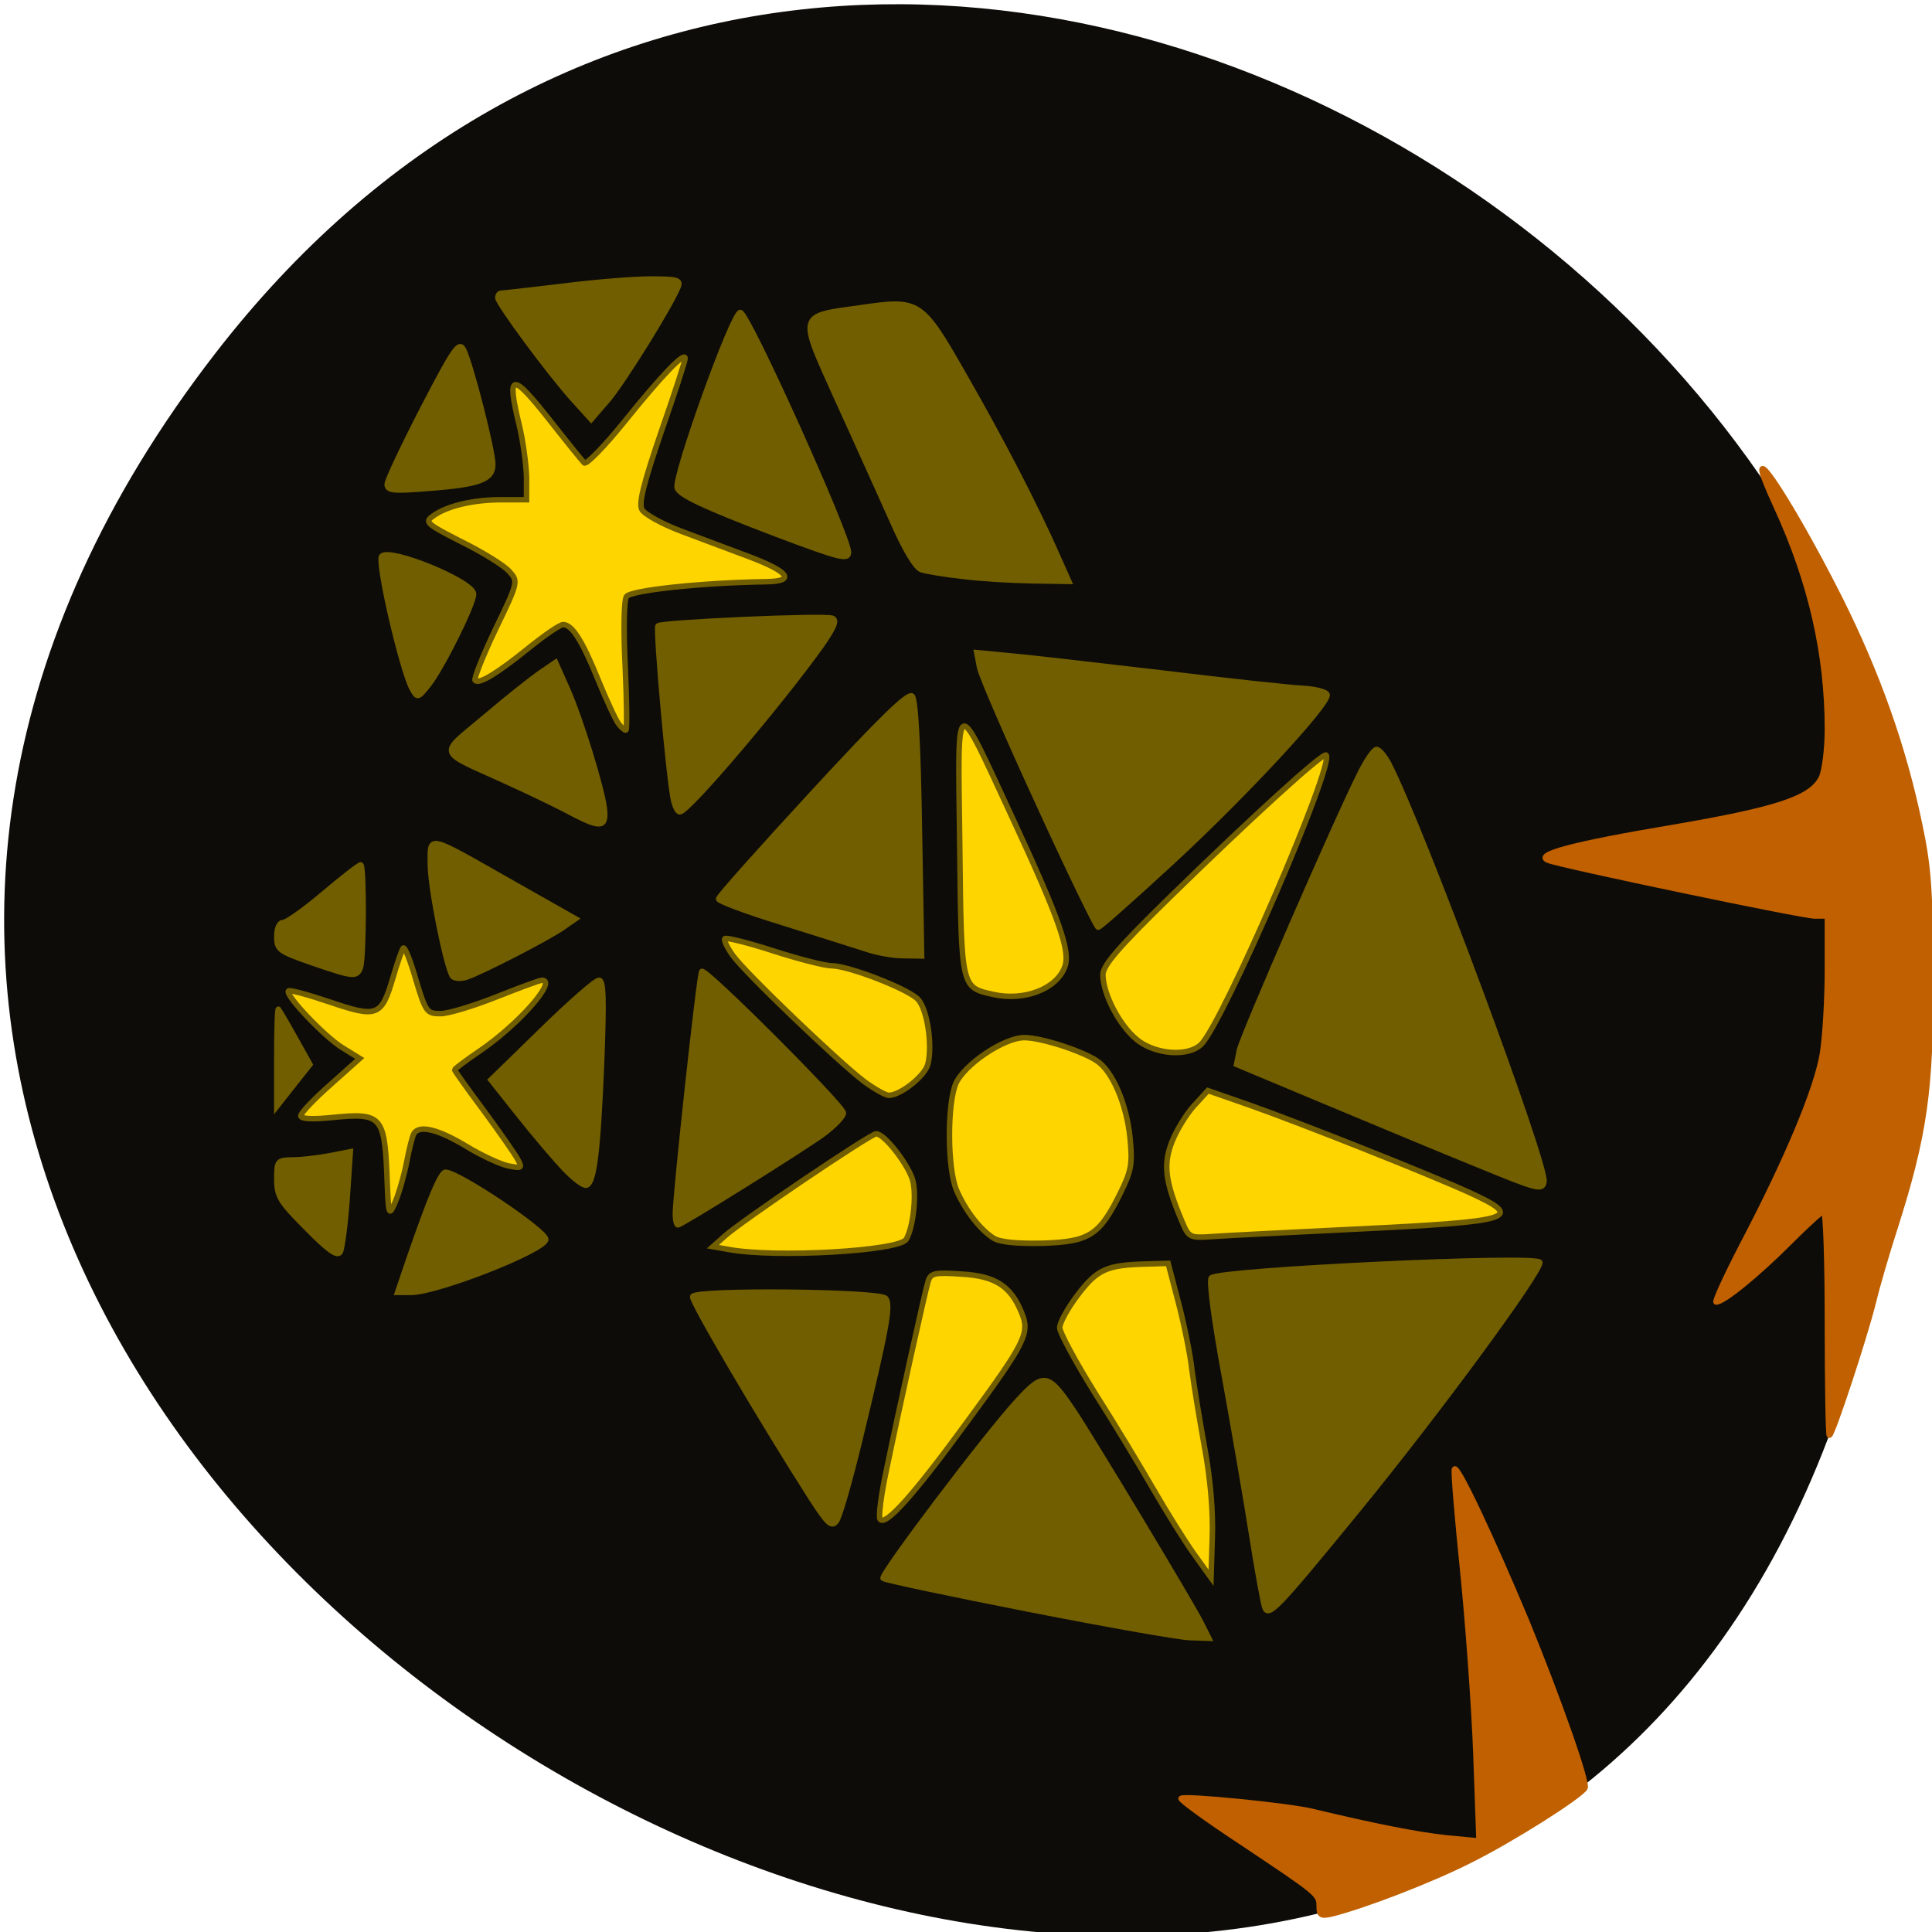 
<svg xmlns="http://www.w3.org/2000/svg" xmlns:xlink="http://www.w3.org/1999/xlink" width="24px" height="24px" viewBox="0 0 24 24" version="1.1">
<g id="surface1">
<path style=" stroke:none;fill-rule:nonzero;fill:rgb(5.49%,4.706%,3.137%);fill-opacity:1;" d="M 2.668 4.398 C -8.457 18.793 19.242 33.734 23.293 15.914 C 27.441 4.691 10.906 -6.27 2.668 4.398 Z M 2.668 4.398 "/>
<path style="fill-rule:evenodd;fill:rgb(44.314%,36.863%,0%);fill-opacity:1;stroke-width:0.725;stroke-linecap:butt;stroke-linejoin:miter;stroke:rgb(44.314%,36.863%,0%);stroke-opacity:1;stroke-miterlimit:4;" d="M 167.125 212.333 C 166.917 211.667 166.125 207.375 165.417 202.833 C 164.708 198.292 163.083 188.917 161.833 182 C 160.458 174.583 159.75 169.208 160.083 168.875 C 161.167 167.833 203.5 165.833 203.5 166.833 C 203.5 168.25 189.875 186.792 179.333 199.667 C 168.625 212.75 167.583 213.833 167.125 212.333 Z M 167.125 212.333 " transform="matrix(0.094,0,0,0.094,-0,0)"/>
<path style="fill-rule:evenodd;fill:rgb(44.314%,36.863%,0%);fill-opacity:1;stroke-width:0.725;stroke-linecap:butt;stroke-linejoin:miter;stroke:rgb(44.314%,36.863%,0%);stroke-opacity:1;stroke-miterlimit:4;" d="M 136 212.667 C 125.583 210.625 116.917 208.792 116.708 208.583 C 116.292 208.167 130.333 189.583 134.458 185.125 C 137.917 181.333 138.5 181.417 141.833 186.375 C 144.417 190.25 157.25 211.583 158.708 214.417 L 159.75 216.5 L 157.333 216.417 C 156.042 216.417 146.417 214.708 136 212.667 Z M 136 212.667 " transform="matrix(0.094,0,0,0.094,-0,0)"/>
<path style="fill-rule:evenodd;fill:rgb(44.314%,36.863%,0%);fill-opacity:1;stroke-width:0.725;stroke-linecap:butt;stroke-linejoin:miter;stroke:rgb(44.314%,36.863%,0%);stroke-opacity:1;stroke-miterlimit:4;" d="M 107.208 198 C 100.625 187.708 91.25 171.792 91.542 171.333 C 92.125 170.417 116.292 170.667 117.042 171.583 C 117.75 172.458 117.208 175.458 113.625 190.292 C 112.333 195.625 110.958 200.458 110.542 201 C 109.917 201.875 109.417 201.417 107.208 198 Z M 107.208 198 " transform="matrix(0.094,0,0,0.094,-0,0)"/>
<path style="fill-rule:evenodd;fill:rgb(44.314%,36.863%,0%);fill-opacity:1;stroke-width:0.725;stroke-linecap:butt;stroke-linejoin:miter;stroke:rgb(44.314%,36.863%,0%);stroke-opacity:1;stroke-miterlimit:4;" d="M 89.25 160.417 C 89.25 157.917 92.417 128.667 92.75 128.375 C 93.208 127.917 111.458 146.167 111.458 147.083 C 111.458 147.542 110.25 148.792 108.792 149.875 C 105.792 152.042 90.042 161.875 89.583 161.875 C 89.417 161.875 89.25 161.25 89.25 160.417 Z M 89.25 160.417 " transform="matrix(0.094,0,0,0.094,-0,0)"/>
<path style="fill-rule:evenodd;fill:rgb(44.314%,36.863%,0%);fill-opacity:1;stroke-width:0.725;stroke-linecap:butt;stroke-linejoin:miter;stroke:rgb(44.314%,36.863%,0%);stroke-opacity:1;stroke-miterlimit:4;" d="M 114.333 125.375 C 112.917 124.917 108 123.375 103.375 121.917 C 98.75 120.5 94.958 119.083 94.958 118.792 C 94.958 118.5 100.583 112.208 107.417 104.792 C 116.375 95.083 120.042 91.5 120.542 92 C 121 92.458 121.333 98.625 121.5 109.542 L 121.792 126.333 L 119.333 126.292 C 117.958 126.292 115.75 125.875 114.333 125.375 Z M 114.333 125.375 " transform="matrix(0.094,0,0,0.094,-0,0)"/>
<path style="fill-rule:evenodd;fill:rgb(44.314%,36.863%,0%);fill-opacity:1;stroke-width:0.725;stroke-linecap:butt;stroke-linejoin:miter;stroke:rgb(44.314%,36.863%,0%);stroke-opacity:1;stroke-miterlimit:4;" d="M 137.292 106.333 C 133.208 97.458 129.667 89.292 129.458 88.208 L 129.083 86.25 L 133.458 86.667 C 135.833 86.875 144.833 87.917 153.375 88.917 C 161.917 89.958 170.333 90.875 172.042 90.958 C 173.75 91.042 175.25 91.417 175.375 91.792 C 175.75 92.875 164.625 104.917 154.833 113.958 C 149.708 118.667 145.375 122.542 145.125 122.542 C 144.917 122.542 141.375 115.25 137.292 106.333 Z M 137.292 106.333 " transform="matrix(0.094,0,0,0.094,-0,0)"/>
<path style="fill-rule:evenodd;fill:rgb(44.314%,36.863%,0%);fill-opacity:1;stroke-width:0.725;stroke-linecap:butt;stroke-linejoin:miter;stroke:rgb(44.314%,36.863%,0%);stroke-opacity:1;stroke-miterlimit:4;" d="M 195.583 154.042 C 191.042 152.208 181.958 148.417 175.375 145.667 L 163.417 140.667 L 163.792 138.792 C 164.167 137 176.583 108.458 179.792 102.083 C 180.625 100.417 181.583 99.042 181.917 99.042 C 182.25 99.042 182.958 99.875 183.5 100.875 C 187.875 109.333 204.417 153.875 204.042 156.167 C 203.833 157.333 203.292 157.208 195.583 154.042 Z M 195.583 154.042 " transform="matrix(0.094,0,0,0.094,-0,0)"/>
<path style="fill-rule:evenodd;fill:rgb(44.314%,36.863%,0%);fill-opacity:1;stroke-width:0.725;stroke-linecap:butt;stroke-linejoin:miter;stroke:rgb(44.314%,36.863%,0%);stroke-opacity:1;stroke-miterlimit:4;" d="M 89.042 105.875 C 88.417 103.292 86.625 83.083 86.958 82.708 C 87.458 82.25 108.917 81.292 110 81.708 C 110.625 81.958 110.25 82.875 108.542 85.333 C 102.958 93.125 90.917 107.292 89.833 107.292 C 89.583 107.292 89.25 106.667 89.042 105.875 Z M 89.042 105.875 " transform="matrix(0.094,0,0,0.094,-0,0)"/>
<path style="fill-rule:evenodd;fill:rgb(44.314%,36.863%,0%);fill-opacity:1;stroke-width:0.725;stroke-linecap:butt;stroke-linejoin:miter;stroke:rgb(44.314%,36.863%,0%);stroke-opacity:1;stroke-miterlimit:4;" d="M 75.625 107.5 C 73.875 106.542 69.875 104.625 66.75 103.208 C 57.667 99.083 57.958 99.917 64 94.833 C 66.875 92.375 70.208 89.75 71.333 88.958 L 73.417 87.542 L 74.958 91 C 76.75 95.042 79.583 104.292 79.875 106.917 C 80.125 109.375 79.375 109.458 75.625 107.5 Z M 75.625 107.5 " transform="matrix(0.094,0,0,0.094,-0,0)"/>
<path style="fill-rule:evenodd;fill:rgb(44.314%,36.863%,0%);fill-opacity:1;stroke-width:0.725;stroke-linecap:butt;stroke-linejoin:miter;stroke:rgb(44.314%,36.863%,0%);stroke-opacity:1;stroke-miterlimit:4;" d="M 54.458 91 C 53.083 88.417 49.792 74.167 50.458 73.5 C 51.583 72.375 62.583 76.875 62.583 78.5 C 62.583 79.875 58.417 88.208 56.667 90.458 C 55.208 92.292 55.167 92.292 54.458 91 Z M 54.458 91 " transform="matrix(0.094,0,0,0.094,-0,0)"/>
<path style="fill-rule:evenodd;fill:rgb(44.314%,36.863%,0%);fill-opacity:1;stroke-width:0.725;stroke-linecap:butt;stroke-linejoin:miter;stroke:rgb(44.314%,36.863%,0%);stroke-opacity:1;stroke-miterlimit:4;" d="M 51.167 64 C 51.167 63.5 53.292 59 55.875 54 C 60 46.042 60.667 45.083 61.25 46.208 C 62.167 47.958 65.125 59.5 65.125 61.375 C 65.125 63.375 63.375 64.042 56.542 64.542 C 52 64.917 51.167 64.833 51.167 64 Z M 51.167 64 " transform="matrix(0.094,0,0,0.094,-0,0)"/>
<path style="fill-rule:evenodd;fill:rgb(44.314%,36.863%,0%);fill-opacity:1;stroke-width:0.725;stroke-linecap:butt;stroke-linejoin:miter;stroke:rgb(44.314%,36.863%,0%);stroke-opacity:1;stroke-miterlimit:4;" d="M 75.75 52.792 C 72.625 49.333 65.792 40.083 65.792 39.333 C 65.792 39 66 38.75 66.25 38.75 C 66.5 38.75 70.167 38.333 74.333 37.833 C 78.542 37.292 83.792 36.875 86 36.875 C 89.458 36.875 89.958 37 89.625 37.875 C 88.708 40.25 82.25 50.667 80.25 52.958 L 78.125 55.417 Z M 75.75 52.792 " transform="matrix(0.094,0,0,0.094,-0,0)"/>
<path style="fill-rule:evenodd;fill:rgb(44.314%,36.863%,0%);fill-opacity:1;stroke-width:0.725;stroke-linecap:butt;stroke-linejoin:miter;stroke:rgb(44.314%,36.863%,0%);stroke-opacity:1;stroke-miterlimit:4;" d="M 102.583 70.583 C 93.167 67 89.875 65.458 89.5 64.5 C 89 63.125 96.833 41.292 97.833 41.292 C 98.792 41.292 112.125 70.875 112.125 72.958 C 112.125 74.042 111.125 73.792 102.583 70.583 Z M 102.583 70.583 " transform="matrix(0.094,0,0,0.094,-0,0)"/>
<path style="fill-rule:evenodd;fill:rgb(44.314%,36.863%,0%);fill-opacity:1;stroke-width:0.725;stroke-linecap:butt;stroke-linejoin:miter;stroke:rgb(44.314%,36.863%,0%);stroke-opacity:1;stroke-miterlimit:4;" d="M 127.25 76.167 C 124.917 75.917 122.458 75.5 121.792 75.292 C 121.042 75.083 119.583 72.667 117.875 68.75 C 116.333 65.333 113.125 58.167 110.667 52.792 C 105.5 41.333 105.375 41.833 113.75 40.667 C 121.542 39.542 121.75 39.667 127.5 49.75 C 132.333 58.167 136.875 66.958 139.708 73.375 L 141.25 76.833 L 136.375 76.75 C 133.667 76.708 129.542 76.458 127.25 76.167 Z M 127.25 76.167 " transform="matrix(0.094,0,0,0.094,-0,0)"/>
<path style="fill-rule:evenodd;fill:rgb(44.314%,36.863%,0%);fill-opacity:1;stroke-width:0.725;stroke-linecap:butt;stroke-linejoin:miter;stroke:rgb(44.314%,36.863%,0%);stroke-opacity:1;stroke-miterlimit:4;" d="M 59.792 129 C 58.917 127.542 56.917 117.458 56.875 114.375 C 56.875 110.292 56.125 110.125 67.583 116.625 L 76.042 121.417 L 74.25 122.667 C 72 124.167 63.417 128.583 61.542 129.167 C 60.792 129.375 60 129.292 59.792 129 Z M 59.792 129 " transform="matrix(0.094,0,0,0.094,-0,0)"/>
<path style="fill-rule:evenodd;fill:rgb(44.314%,36.863%,0%);fill-opacity:1;stroke-width:0.725;stroke-linecap:butt;stroke-linejoin:miter;stroke:rgb(44.314%,36.863%,0%);stroke-opacity:1;stroke-miterlimit:4;" d="M 74.583 154.458 C 73.333 153.125 70.625 149.958 68.583 147.375 L 64.875 142.708 L 71.625 136.125 C 75.333 132.5 78.708 129.542 79.167 129.542 C 79.75 129.542 79.833 131.958 79.5 140.458 C 79 152.417 78.5 156.292 77.5 156.625 C 77.125 156.75 75.833 155.75 74.583 154.458 Z M 74.583 154.458 " transform="matrix(0.094,0,0,0.094,-0,0)"/>
<path style="fill-rule:evenodd;fill:rgb(44.314%,36.863%,0%);fill-opacity:1;stroke-width:0.725;stroke-linecap:butt;stroke-linejoin:miter;stroke:rgb(44.314%,36.863%,0%);stroke-opacity:1;stroke-miterlimit:4;" d="M 54 166.5 C 56.833 158.292 58.25 154.917 58.875 154.917 C 60.542 154.917 72.125 162.667 72.125 163.792 C 72.125 165.167 57.792 170.792 54.333 170.792 L 52.542 170.792 Z M 54 166.5 " transform="matrix(0.094,0,0,0.094,-0,0)"/>
<path style="fill-rule:evenodd;fill:rgb(44.314%,36.863%,0%);fill-opacity:1;stroke-width:0.725;stroke-linecap:butt;stroke-linejoin:miter;stroke:rgb(44.314%,36.863%,0%);stroke-opacity:1;stroke-miterlimit:4;" d="M 40.542 162.333 C 37 158.792 36.583 158.083 36.583 155.833 C 36.583 153.417 36.667 153.333 38.625 153.292 C 39.792 153.292 41.958 153.042 43.5 152.75 L 46.292 152.208 L 45.875 158.417 C 45.625 161.833 45.208 165 44.958 165.458 C 44.583 166.083 43.417 165.25 40.542 162.333 Z M 40.542 162.333 " transform="matrix(0.094,0,0,0.094,-0,0)"/>
<path style="fill-rule:evenodd;fill:rgb(44.314%,36.863%,0%);fill-opacity:1;stroke-width:0.725;stroke-linecap:butt;stroke-linejoin:miter;stroke:rgb(44.314%,36.863%,0%);stroke-opacity:1;stroke-miterlimit:4;" d="M 36.583 139.667 C 36.583 136.083 36.667 133.25 36.792 133.375 C 36.917 133.542 37.917 135.208 39 137.167 L 40.958 140.667 L 38.75 143.458 L 36.583 146.208 Z M 36.583 139.667 " transform="matrix(0.094,0,0,0.094,-0,0)"/>
<path style="fill-rule:evenodd;fill:rgb(44.314%,36.863%,0%);fill-opacity:1;stroke-width:0.725;stroke-linecap:butt;stroke-linejoin:miter;stroke:rgb(44.314%,36.863%,0%);stroke-opacity:1;stroke-miterlimit:4;" d="M 41.167 127.208 C 36.875 125.708 36.583 125.5 36.583 123.75 C 36.583 122.667 36.917 121.917 37.417 121.917 C 37.875 121.917 40.292 120.208 42.792 118.083 C 45.25 116 47.458 114.292 47.667 114.292 C 48.125 114.292 48.083 126.625 47.625 127.875 C 47.125 129.167 46.75 129.125 41.167 127.208 Z M 41.167 127.208 " transform="matrix(0.094,0,0,0.094,-0,0)"/>
<path style="fill-rule:evenodd;fill:rgb(100%,83.529%,0%);fill-opacity:1;stroke-width:0.725;stroke-linecap:butt;stroke-linejoin:miter;stroke:rgb(44.314%,36.863%,0%);stroke-opacity:1;stroke-miterlimit:4;" d="M 131.375 163.667 C 129.583 162.583 127.542 159.958 126.375 157.208 C 125.208 154.333 125.167 146.042 126.292 143.25 C 127.375 140.708 132.667 137.125 135.375 137.125 C 137.542 137.125 142.875 138.833 144.917 140.167 C 146.958 141.458 148.875 145.833 149.333 150.333 C 149.667 153.75 149.542 154.667 148.083 157.625 C 145.333 163.208 144 164.083 137.917 164.292 C 134.583 164.375 132.25 164.167 131.375 163.667 Z M 131.375 163.667 " transform="matrix(0.094,0,0,0.094,-0,0)"/>
<path style="fill-rule:evenodd;fill:rgb(100%,83.529%,0%);fill-opacity:1;stroke-width:0.725;stroke-linecap:butt;stroke-linejoin:miter;stroke:rgb(44.314%,36.863%,0%);stroke-opacity:1;stroke-miterlimit:4;" d="M 96.333 165.125 L 94.208 164.75 L 95.708 163.417 C 97.875 161.417 115.042 149.833 115.792 149.833 C 116.917 149.833 120.208 154.125 120.667 156.167 C 121.125 158.292 120.625 162.333 119.75 163.792 C 118.792 165.333 102.417 166.25 96.333 165.125 Z M 96.333 165.125 " transform="matrix(0.094,0,0,0.094,-0,0)"/>
<path style="fill-rule:evenodd;fill:rgb(100%,83.529%,0%);fill-opacity:1;stroke-width:0.725;stroke-linecap:butt;stroke-linejoin:miter;stroke:rgb(44.314%,36.863%,0%);stroke-opacity:1;stroke-miterlimit:4;" d="M 114.25 142.958 C 110.917 140.458 98.5 128.583 96.833 126.25 C 96.083 125.208 95.625 124.208 95.792 124.042 C 96 123.875 98.875 124.583 102.208 125.667 C 105.583 126.75 109 127.625 109.875 127.625 C 112.125 127.625 120.083 130.708 121.333 132.083 C 122.542 133.417 123.25 138.125 122.625 140.625 C 122.25 142.167 119 144.75 117.458 144.75 C 117.042 144.75 115.625 143.958 114.25 142.958 Z M 114.25 142.958 " transform="matrix(0.094,0,0,0.094,-0,0)"/>
<path style="fill-rule:evenodd;fill:rgb(100%,83.529%,0%);fill-opacity:1;stroke-width:0.725;stroke-linecap:butt;stroke-linejoin:miter;stroke:rgb(44.314%,36.863%,0%);stroke-opacity:1;stroke-miterlimit:4;" d="M 131.25 131.417 C 127 130.458 127.042 130.667 126.833 111.583 C 126.583 91.25 126.083 91.5 133.792 108.083 C 140 121.458 141.5 125.75 140.708 127.792 C 139.625 130.708 135.333 132.333 131.25 131.417 Z M 131.25 131.417 " transform="matrix(0.094,0,0,0.094,-0,0)"/>
<path style="fill-rule:evenodd;fill:rgb(100%,83.529%,0%);fill-opacity:1;stroke-width:0.725;stroke-linecap:butt;stroke-linejoin:miter;stroke:rgb(44.314%,36.863%,0%);stroke-opacity:1;stroke-miterlimit:4;" d="M 150.167 137.333 C 147.875 135.417 145.792 131.375 145.75 128.833 C 145.75 127.583 147.75 125.25 154.792 118.375 C 165.333 108.083 174.875 99.375 175.25 99.792 C 176.417 100.958 161.667 135.083 158.75 138 C 157.042 139.708 152.583 139.375 150.167 137.333 Z M 150.167 137.333 " transform="matrix(0.094,0,0,0.094,-0,0)"/>
<path style="fill-rule:evenodd;fill:rgb(100%,83.529%,0%);fill-opacity:1;stroke-width:0.725;stroke-linecap:butt;stroke-linejoin:miter;stroke:rgb(44.314%,36.863%,0%);stroke-opacity:1;stroke-miterlimit:4;" d="M 157.792 205.375 C 156.542 203.625 154.125 199.75 152.417 196.792 C 150.708 193.833 147.25 188.083 144.667 184.042 C 142.125 179.958 140.042 176.083 140.042 175.458 C 140.042 174.792 141.125 172.833 142.458 171.083 C 145 167.75 146.25 167.167 151.5 167.042 L 154.375 166.958 L 155.75 172.208 C 156.5 175.083 157.292 179 157.5 180.917 C 157.75 182.875 158.5 187.458 159.167 191.167 C 159.958 195.375 160.333 199.833 160.208 203.208 L 160.042 208.5 Z M 157.792 205.375 " transform="matrix(0.094,0,0,0.094,-0,0)"/>
<path style="fill-rule:evenodd;fill:rgb(100%,83.529%,0%);fill-opacity:1;stroke-width:0.725;stroke-linecap:butt;stroke-linejoin:miter;stroke:rgb(44.314%,36.863%,0%);stroke-opacity:1;stroke-miterlimit:4;" d="M 116.292 200.75 C 116.083 200.375 116.458 197.417 117.167 194.167 C 118.75 186.458 122.208 170.792 122.667 169.292 C 123 168.25 123.542 168.125 127.083 168.375 C 131.542 168.625 133.583 169.958 135 173.458 C 136.125 176.167 135.583 177.333 127.792 187.917 C 120.708 197.625 116.958 201.792 116.292 200.75 Z M 116.292 200.75 " transform="matrix(0.094,0,0,0.094,-0,0)"/>
<path style="fill-rule:evenodd;fill:rgb(100%,83.529%,0%);fill-opacity:1;stroke-width:0.725;stroke-linecap:butt;stroke-linejoin:miter;stroke:rgb(44.314%,36.863%,0%);stroke-opacity:1;stroke-miterlimit:4;" d="M 51.125 155 C 50.792 147.542 50.292 147.042 44.042 147.667 C 41.25 147.958 39.75 147.875 39.75 147.458 C 39.75 147.083 41.5 145.25 43.667 143.333 L 47.542 139.875 L 45.25 138.458 C 42.875 137 37.625 131.458 38.125 130.958 C 38.292 130.792 40.75 131.458 43.583 132.417 C 49.833 134.542 50.417 134.333 51.917 129.25 C 52.5 127.25 53.125 125.458 53.292 125.292 C 53.5 125.083 54.25 127 54.958 129.458 C 56.25 133.75 56.417 133.958 58.208 133.958 C 59.25 133.958 62.542 132.958 65.583 131.75 C 68.625 130.542 71.333 129.542 71.625 129.542 C 73.667 129.542 68.667 135.25 63.542 138.792 C 61.625 140.083 60.083 141.25 60.083 141.375 C 60.083 141.5 61.792 143.917 63.917 146.75 C 66 149.583 68.042 152.5 68.417 153.208 C 69.042 154.375 68.958 154.417 67.208 154.083 C 66.167 153.875 63.625 152.708 61.583 151.458 C 57.917 149.25 55.417 148.625 54.708 149.792 C 54.5 150.125 54.083 151.792 53.75 153.542 C 53.417 155.25 52.75 157.625 52.25 158.792 C 51.375 160.875 51.333 160.792 51.125 155 Z M 51.125 155 " transform="matrix(0.094,0,0,0.094,-0,0)"/>
<path style="fill-rule:evenodd;fill:rgb(100%,83.529%,0%);fill-opacity:1;stroke-width:0.725;stroke-linecap:butt;stroke-linejoin:miter;stroke:rgb(44.314%,36.863%,0%);stroke-opacity:1;stroke-miterlimit:4;" d="M 81.792 95.708 C 81.417 95.292 80.208 92.667 79.042 89.833 C 76.917 84.583 75.583 82.542 74.417 82.542 C 74 82.542 72 83.917 69.875 85.625 C 65.708 89 63.292 90.458 62.792 89.917 C 62.583 89.75 63.792 86.708 65.458 83.208 C 68.5 76.917 68.5 76.833 67.292 75.5 C 66.625 74.75 63.833 73 61.042 71.625 C 56.375 69.25 56.083 69 57.208 68.208 C 59 66.875 62.5 66.042 66.25 66.042 L 69.583 66.042 L 69.583 63.042 C 69.542 61.375 69.125 58.292 68.625 56.208 C 66.917 49.167 67.583 49.083 72.833 55.75 C 74.958 58.458 76.917 60.875 77.208 61.167 C 77.458 61.458 79.833 59.042 82.458 55.792 C 87.458 49.583 90.542 46.375 90.542 47.375 C 90.542 47.708 89.125 52.083 87.375 57.083 C 85.083 63.792 84.375 66.542 84.833 67.333 C 85.167 67.958 87.5 69.25 90.042 70.208 C 92.583 71.167 96.625 72.667 99.042 73.583 C 104.333 75.583 105.167 76.833 101.208 76.875 C 92.792 77 83.375 78 82.792 78.833 C 82.458 79.333 82.375 83.125 82.625 88.125 C 82.833 92.75 82.875 96.5 82.708 96.5 C 82.583 96.5 82.125 96.167 81.792 95.708 Z M 81.792 95.708 " transform="matrix(0.094,0,0,0.094,-0,0)"/>
<path style="fill-rule:evenodd;fill:rgb(100%,83.529%,0%);fill-opacity:1;stroke-width:0.725;stroke-linecap:butt;stroke-linejoin:miter;stroke:rgb(44.314%,36.863%,0%);stroke-opacity:1;stroke-miterlimit:4;" d="M 156.167 161.333 C 154 156.167 153.708 153.958 154.833 151 C 155.417 149.458 156.75 147.292 157.75 146.167 L 159.625 144.125 L 165.25 146.083 C 172.5 148.667 188.667 155.083 194.167 157.583 C 201.625 161 200.25 161.417 178.625 162.458 C 170.167 162.875 161.833 163.292 160.167 163.417 C 157.208 163.625 157.083 163.542 156.167 161.333 Z M 156.167 161.333 " transform="matrix(0.094,0,0,0.094,-0,0)"/>
<path style="fill-rule:evenodd;fill:rgb(75.294%,37.647%,0%);fill-opacity:1;stroke-width:0.844;stroke-linecap:butt;stroke-linejoin:miter;stroke:rgb(75.294%,37.647%,0%);stroke-opacity:1;stroke-miterlimit:4;" d="M 253.982 188.204 C 253.982 178.514 253.742 170.594 253.407 170.594 C 253.12 170.594 250.725 172.857 248.139 175.562 C 243.445 180.432 238.272 184.859 237.123 184.859 C 236.836 184.859 238.656 180.727 241.194 175.661 C 247.947 162.28 252.306 151.409 253.216 145.9 C 253.647 143.194 253.982 137.193 253.982 132.569 L 253.982 124.157 L 252.066 124.157 C 250.246 124.157 213.894 116.286 211.691 115.401 C 209.44 114.515 215.475 112.843 230.466 110.236 C 246.51 107.383 251.491 105.661 253.072 102.414 C 253.551 101.381 253.982 97.938 253.982 94.79 C 253.982 82.984 251.491 71.67 246.271 59.864 C 240.236 46.336 247.66 57.404 255.754 74.031 C 261.501 85.935 265.524 97.594 267.967 109.941 C 269.308 116.483 269.547 120.418 269.595 133.897 C 269.643 151.507 268.685 158.591 264.183 173.25 C 263.034 176.939 261.549 182.154 260.927 184.859 C 259.538 190.615 254.7 205.815 254.269 205.815 C 254.126 205.815 253.982 197.895 253.982 188.204 Z M 253.982 188.204 " transform="matrix(0.082,0,0,0.079,1.875,1.571)"/>
<path style="fill-rule:evenodd;fill:rgb(75.294%,37.647%,0%);fill-opacity:1;stroke-width:0.725;stroke-linecap:butt;stroke-linejoin:miter;stroke:rgb(75.294%,37.647%,0%);stroke-opacity:1;stroke-miterlimit:4;" d="M 174.333 251.958 C 174.333 250.292 174.25 250.25 163.958 243.375 C 159.458 240.417 155.917 237.833 156.083 237.667 C 156.5 237.25 170.25 238.625 173.375 239.375 C 181.542 241.333 187.208 242.458 191.083 242.875 L 195.458 243.292 L 195.042 231.625 C 194.792 225.208 194 214.333 193.292 207.417 C 192.583 200.5 192.083 194.542 192.208 194.167 C 192.5 193.333 197.167 203.292 201.75 214.25 C 205.958 224.542 209.875 235.625 209.458 236.292 C 208.75 237.417 199.75 243.125 194.292 245.833 C 189.042 248.5 180.208 251.875 176.042 252.917 C 174.583 253.25 174.333 253.125 174.333 251.958 Z M 174.333 251.958 " transform="matrix(0.094,0,0,0.094,-0,0)"/>
</g>
</svg>

